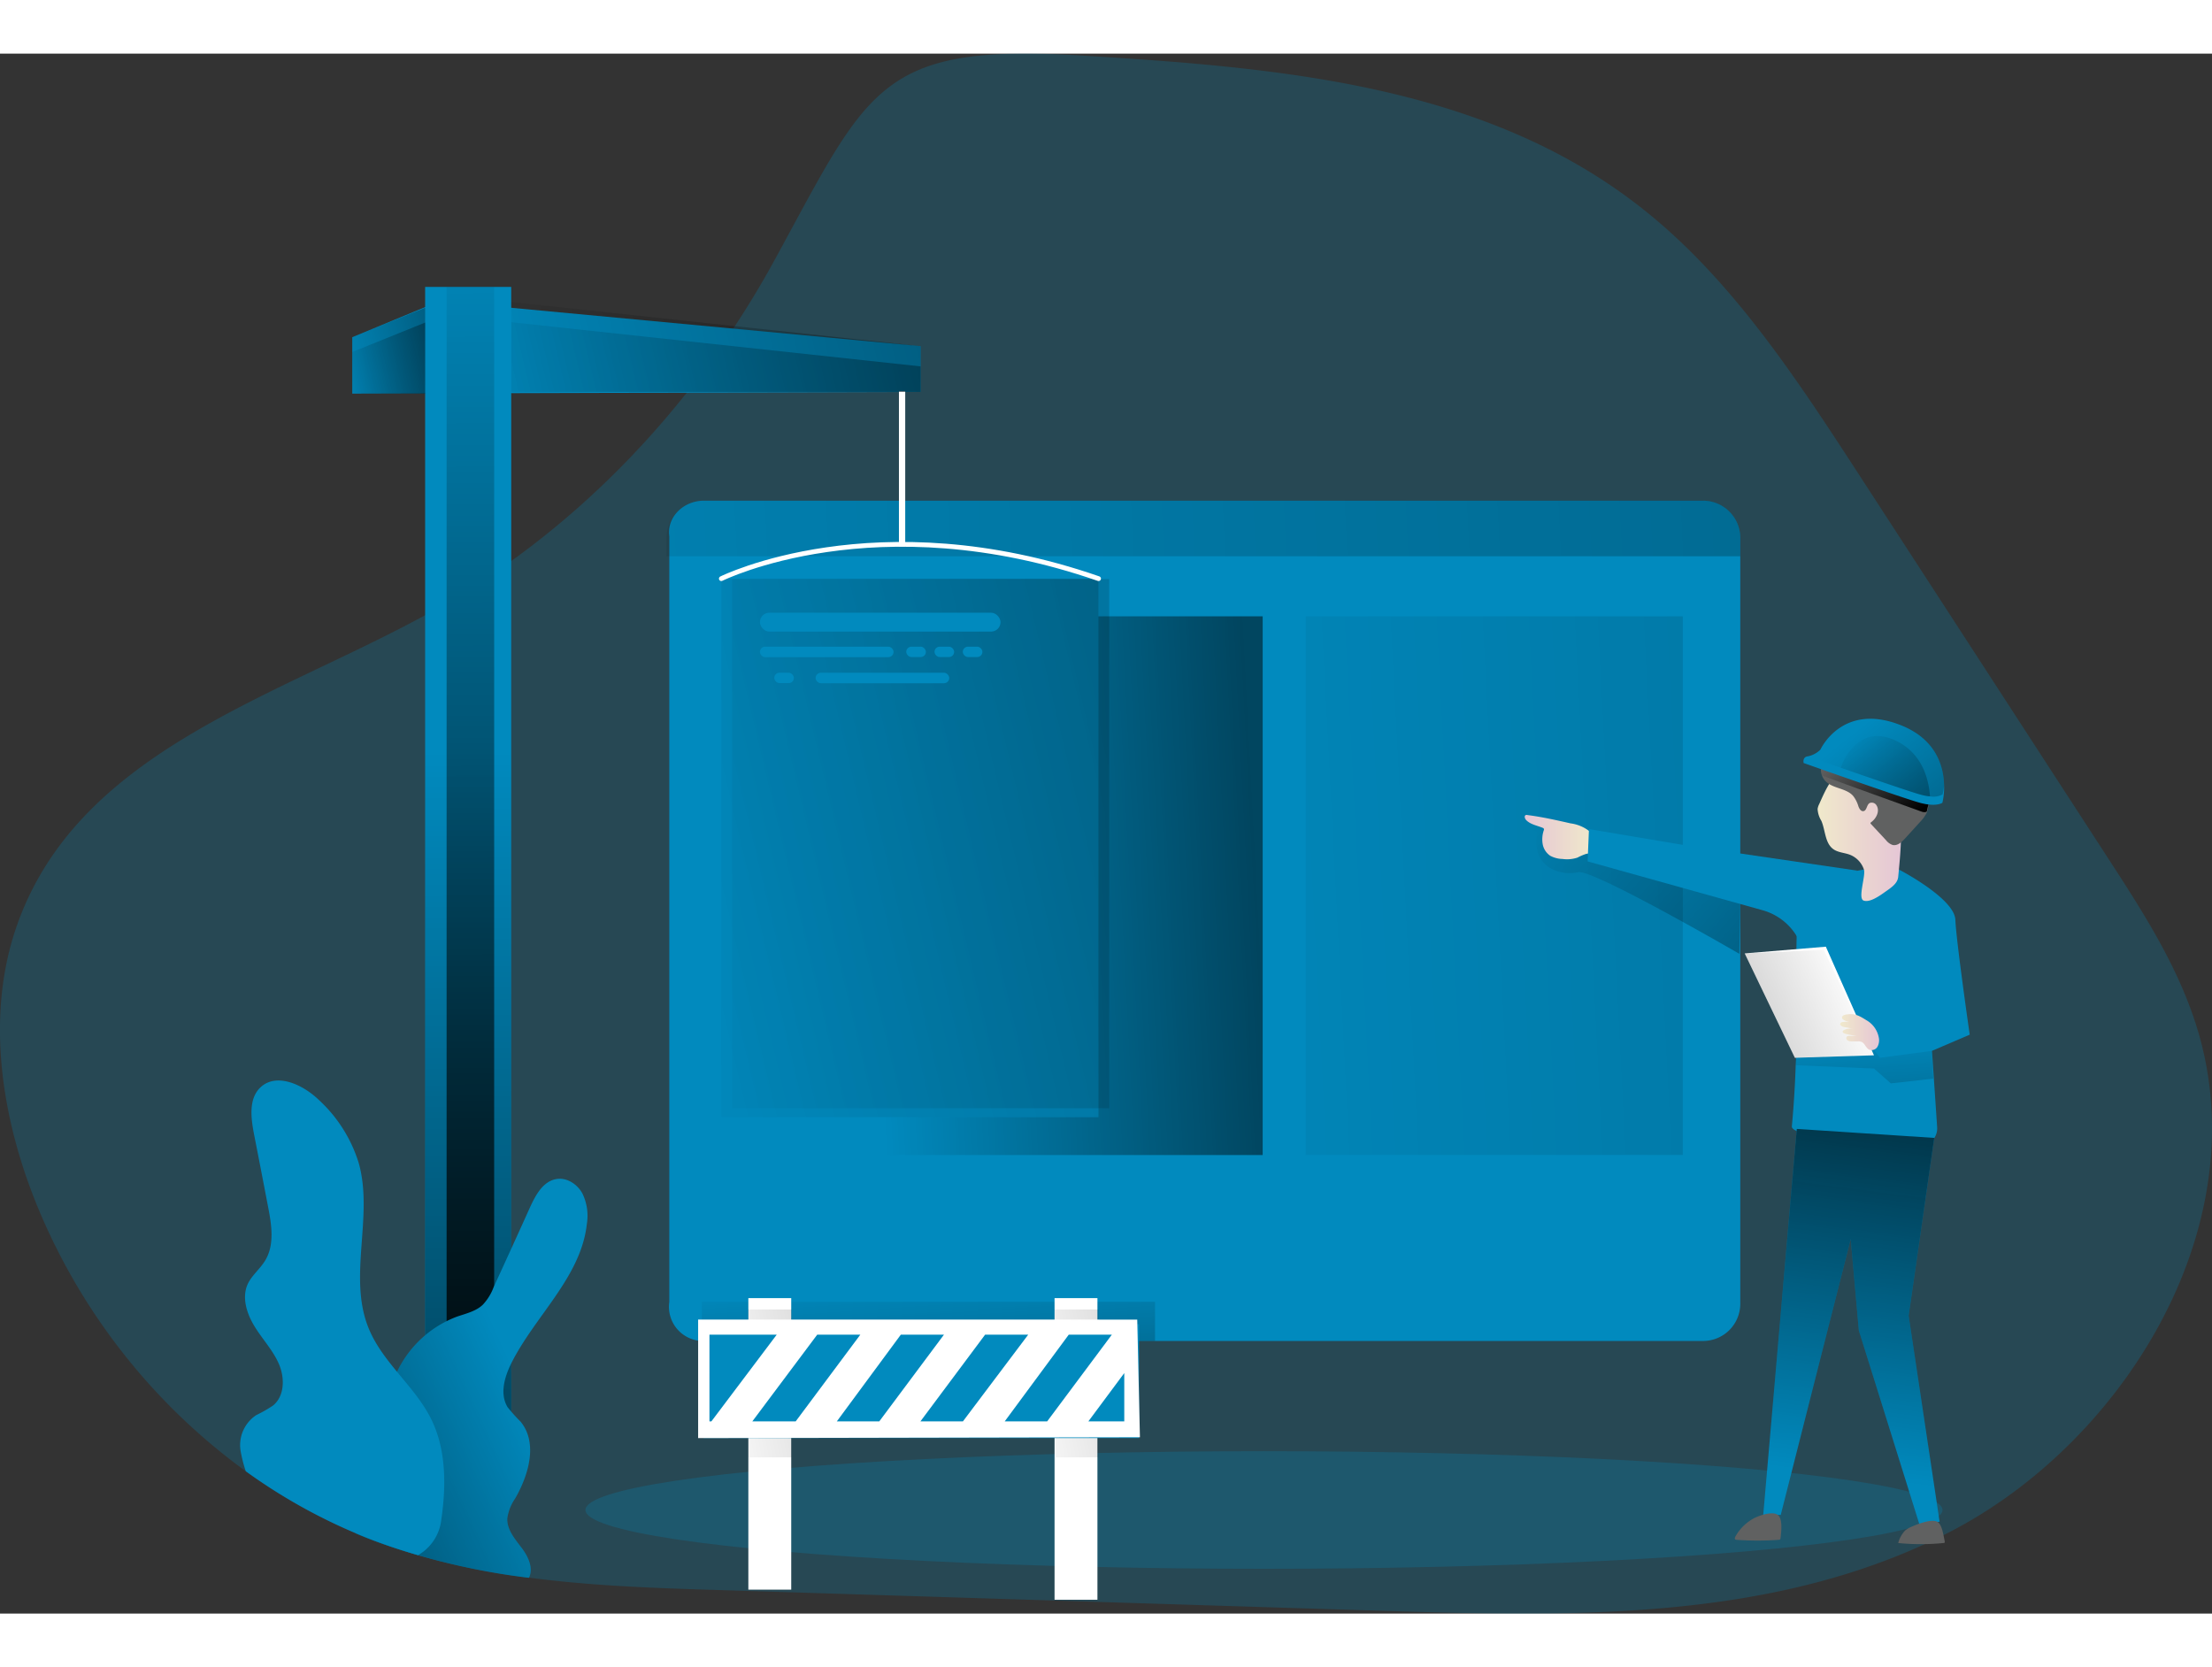 <svg id="Layer_1" data-name="Layer 1" xmlns="http://www.w3.org/2000/svg" xmlns:xlink="http://www.w3.org/1999/xlink" viewBox="0 0 510.15 359.76" width="406" height="306" class="illustration styles_illustrationTablet__1DWOa"><rect x="0" y="0" width="510.15" height="359.76" fill="#333333" stroke="none"/><defs><linearGradient id="linear-gradient" x1="429.36" y1="225.03" x2="432.77" y2="273.94" gradientUnits="userSpaceOnUse"><stop offset="0" stop-color="#010101" stop-opacity="0"></stop><stop offset="0.95" stop-color="#010101"></stop></linearGradient><linearGradient id="linear-gradient-2" x1="213.3" y1="280.85" x2="217.12" y2="335.08" xlink:href="#linear-gradient"></linearGradient><linearGradient id="linear-gradient-3" x1="160.76" y1="309.98" x2="263.86" y2="289.64" gradientUnits="userSpaceOnUse"><stop offset="0" stop-color="#010101" stop-opacity="0"></stop><stop offset="0.35" stop-color="#010101" stop-opacity="0.35"></stop><stop offset="0.95" stop-color="#010101"></stop></linearGradient><linearGradient id="linear-gradient-4" x1="231.52" y1="309.98" x2="334.62" y2="289.64" xlink:href="#linear-gradient-3"></linearGradient><linearGradient id="linear-gradient-5" x1="241.94" y1="197.22" x2="952.31" y2="160.28" xlink:href="#linear-gradient"></linearGradient><linearGradient id="linear-gradient-6" x1="201.21" y1="195.59" x2="294.38" y2="190.74" xlink:href="#linear-gradient"></linearGradient><linearGradient id="linear-gradient-7" x1="140.18" y1="199.67" x2="562.54" y2="99.67" xlink:href="#linear-gradient"></linearGradient><linearGradient id="linear-gradient-8" x1="142.97" y1="198.61" x2="563.47" y2="99.05" xlink:href="#linear-gradient"></linearGradient><linearGradient id="linear-gradient-9" x1="360.86" y1="217.84" x2="515.31" y2="353.38" xlink:href="#linear-gradient"></linearGradient><linearGradient id="linear-gradient-10" x1="353.28" y1="227.41" x2="368.97" y2="227.41" gradientUnits="userSpaceOnUse"><stop offset="0" stop-color="#e5c6d6"></stop><stop offset="0.42" stop-color="#ead4d0"></stop><stop offset="1" stop-color="#f0e9cb"></stop></linearGradient><linearGradient id="linear-gradient-11" x1="6.56" y1="170.6" x2="1891.15" y2="72.59" xlink:href="#linear-gradient"></linearGradient><linearGradient id="linear-gradient-12" x1="-597.66" y1="226.59" x2="-578.4" y2="226.59" gradientTransform="matrix(-1, 0, 0, 1, -157.58, 0)" xlink:href="#linear-gradient-10"></linearGradient><linearGradient id="linear-gradient-13" x1="426.9" y1="207.42" x2="441.17" y2="225.32" xlink:href="#linear-gradient"></linearGradient><linearGradient id="linear-gradient-14" x1="429.31" y1="203.21" x2="464.72" y2="247.62" xlink:href="#linear-gradient"></linearGradient><linearGradient id="linear-gradient-15" x1="429.46" y1="203.41" x2="455.91" y2="236.58" xlink:href="#linear-gradient"></linearGradient><linearGradient id="linear-gradient-16" x1="428.66" y1="214.36" x2="358.06" y2="244.79" xlink:href="#linear-gradient"></linearGradient><linearGradient id="linear-gradient-17" x1="-592.58" y1="272.4" x2="-583.59" y2="272.4" gradientTransform="matrix(-1, 0, 0, 1, -157.58, 0)" xlink:href="#linear-gradient-10"></linearGradient><linearGradient id="linear-gradient-18" x1="426.36" y1="328.05" x2="444.16" y2="190.58" xlink:href="#linear-gradient"></linearGradient><linearGradient id="linear-gradient-19" x1="131.97" y1="78.14" x2="131.97" y2="78.14" xlink:href="#linear-gradient"></linearGradient><linearGradient id="linear-gradient-20" x1="105.96" y1="81.66" x2="457.71" y2="-1.63" xlink:href="#linear-gradient"></linearGradient><linearGradient id="linear-gradient-21" x1="106.62" y1="83.83" x2="454.37" y2="1.49" xlink:href="#linear-gradient"></linearGradient><linearGradient id="linear-gradient-22" x1="107.9" y1="161.11" x2="108.73" y2="496.51" xlink:href="#linear-gradient"></linearGradient><linearGradient id="linear-gradient-23" x1="108.1" y1="35.91" x2="108.93" y2="371.29" xlink:href="#linear-gradient"></linearGradient><linearGradient id="linear-gradient-24" x1="77.22" y1="73.44" x2="155.26" y2="54.96" xlink:href="#linear-gradient"></linearGradient><linearGradient id="linear-gradient-25" x1="77.71" y1="75.03" x2="152.81" y2="57.25" xlink:href="#linear-gradient"></linearGradient><linearGradient id="linear-gradient-26" x1="122.05" y1="354.33" x2="61.88" y2="381.87" xlink:href="#linear-gradient"></linearGradient></defs><title>Under Constructions 2</title><path d="M451.19,387.71c-39.79,20.46-85.8,19.5-129.87,18.15l-153-4.79c-14.9-.45-29.92-.93-44.7-2.89A175,175,0,0,1,98.06,393c-3.22-.93-6.38-1.95-9.54-3.13-1.63-.6-3.22-1.23-4.82-1.92a128.91,128.91,0,0,1-25.37-14.3,142.44,142.44,0,0,1-47.4-59.5C2.05,293.26-2,268.7,5.72,247.27,20,207.6,65,195.26,100.26,175.91c33.23-18.24,61.1-47,80-81.56,21.82-39.88,23.92-50.12,71.36-47.17,44.84,2.77,92.49,6.6,128.69,35.19C401,98.65,416,121.68,430.67,144.25q28.62,44.06,57.24,88.15c8.25,12.7,16.62,25.68,20.86,40.45C521.77,318.18,491,367.24,451.19,387.71Z" transform="translate(-1.64 -46.71)" fill="#018ABE" opacity="0.24" style="isolation: isolate;"></path><ellipse cx="291.51" cy="335.87" rx="156.49" ry="13.56" fill="#018ABE" opacity="0.24" style="isolation: isolate;"></ellipse><polygon points="81.24 65.4 101.41 57.07 212.32 67.47 212.32 78.02 81.24 78.41 81.24 65.4" fill="#018ABE"></polygon><rect x="98.05" y="53.8" width="19.85" height="275.75" fill="#018ABE"></rect><path d="M439.55,234.86s12.84,6.63,13.05,11.6,3.31,26.5,3.31,26.5l-8.7,3.73,1.19,17.59a4.07,4.07,0,0,1-3.67,4.34c-8.15.8-30.07-2-29.84-4.49,2.8-30-1.34-52,4-55.12s12.59-4.11,12.59-4.11Z" transform="translate(-1.64 -46.71)" fill="#018ABE"></path><polygon points="445.57 229.98 433.59 231.58 432.04 229.56 413.95 231.58 414.18 233.29 432.19 234.06 436.08 237.48 445.86 236.39 445.57 229.98" opacity="0.5" fill="url(#linear-gradient)"></polygon><path d="M403,158.39V335a8.59,8.59,0,0,1-8.6,8.6H164a7.88,7.88,0,0,1-8-9V158c-.62-4.35,3.22-8.19,8-8.19H394.37A8.59,8.59,0,0,1,403,158.39Z" transform="translate(-1.64 -46.71)" fill="#018ABE"></path><rect x="161.86" y="287.85" width="104.52" height="9.04" opacity="0.5" fill="url(#linear-gradient-2)"></rect><rect x="243.21" y="287.01" width="9.89" height="69.56" fill="#fff"></rect><rect x="172.59" y="287.01" width="9.89" height="67.23" fill="#fff"></rect><polygon points="172.66 323.73 182.62 323.73 182.62 289.62 172.45 289.62 172.66 323.73" opacity="0.5" fill="url(#linear-gradient-3)"></polygon><polygon points="243.42 323.73 253.38 323.73 253.38 289.62 243.21 289.62 243.42 323.73" opacity="0.5" fill="url(#linear-gradient-4)"></polygon><rect x="301.14" y="129.77" width="86.96" height="124.22" opacity="0.5" fill="url(#linear-gradient-5)"></rect><polygon points="291.21 129.77 291.21 254.01 204.25 254.01 204.25 245.28 253.32 245.28 253.32 129.77 291.21 129.77" opacity="0.5" fill="url(#linear-gradient-6)"></polygon><rect x="166.36" y="121.08" width="86.96" height="124.2" opacity="0.5" fill="url(#linear-gradient-7)"></rect><rect x="168.85" y="121.18" width="86.96" height="122.03" opacity="0.5" fill="url(#linear-gradient-8)"></rect><path d="M353.57,223.45s-1.57-.13-1.1.88,3.73,1.49,3.65,2c-1.4,8.77,6.21,10,9.47,9.16s37.19,18.82,37.19,18.82l.31-17.81Z" transform="translate(-1.64 -46.71)" fill="url(#linear-gradient-9)"></path><path d="M363.86,224.23c-3.28-.74-6.57-1.49-9.9-1.91a.77.77,0,0,0-.45,0c-.38.19-.22.78.06,1.1,1,1.07,2.53,1.29,3.86,1.84a.46.46,0,0,1,.27.22.49.49,0,0,1,0,.29,6.47,6.47,0,0,0-.27,3.26,4.11,4.11,0,0,0,1.77,2.69,6.3,6.3,0,0,0,2.81.72,7.64,7.64,0,0,0,3.43-.31,12.77,12.77,0,0,1,2-.86c.44-.09.95-.09,1.22-.44a1.21,1.21,0,0,0,.21-.62c.18-1.3.28-3.24-.74-4.22A8.9,8.9,0,0,0,363.86,224.23Z" transform="translate(-1.64 -46.71)" fill="url(#linear-gradient-10)"></path><path d="M403,158.39v4.24H155.37v-4.24a8.59,8.59,0,0,1,8.61-8.6H394.37A8.59,8.59,0,0,1,403,158.39Z" transform="translate(-1.64 -46.71)" fill="url(#linear-gradient-11)"></path><path d="M421.21,219.76a3.83,3.83,0,0,0-.38,1.14,5.77,5.77,0,0,0,.87,2.75c.95,2.23.81,5.16,2.79,6.55,1.1.77,2.55.79,3.8,1.27a5.52,5.52,0,0,1,3.23,3.43c.44,1.4-1.46,6.61-.09,7.13s3.59-1,4.89-1.94c1.55-1.08,2.95-2,3.1-3.53.53-5.42,1.05-10.91.23-16.3a13.77,13.77,0,0,0-1.41-4.66,9,9,0,0,0-6.83-4.52C425.29,210.45,423.29,215.09,421.21,219.76Z" transform="translate(-1.64 -46.71)" fill="url(#linear-gradient-12)"></path><path d="M421.73,210.92a3.76,3.76,0,0,0,.9,3.55c1.69,1.77,4.77,1.59,6.39,3.42a7.26,7.26,0,0,1,1.22,2.4c.2.55.57,1.2,1.15,1.12.79-.11.73-1.38,1.39-1.84a1.27,1.27,0,0,1,1.68.58c.74,1.26-.07,2.92-1.25,3.79-.09.06-.19.14-.18.25s.06.13.11.19l3.48,3.74a3.28,3.28,0,0,0,1.5,1.09c1.11.26,2.11-.66,2.88-1.5l3.43-3.77a9.26,9.26,0,0,0,1.53-2.06,8.86,8.86,0,0,0,.41-4.55,13.44,13.44,0,0,0-1-4.68,9.77,9.77,0,0,0-3.83-3.9c-4.69-2.85-10.45-3.29-15.93-3-1.39.08-.8,1.48-1.46,2.34C423.37,209.18,422.14,209.45,421.73,210.92Z" transform="translate(-1.64 -46.71)" fill="#606161"></path><path d="M421.57,211.68a9.53,9.53,0,0,0,.31,1.47c.12.2,23.1,8.43,23.1,8.43s1,.27,1.08-.28.35-1.43.35-1.43Z" transform="translate(-1.64 -46.71)" fill="url(#linear-gradient-13)"></path><path d="M450,215.48a15.49,15.49,0,0,1-.39,4s-1.33,1-5,.05-27-9.22-27-9.22-.35-1.42,1-1.55h0a5.62,5.62,0,0,0,2.87-1.54s4.89-10.81,18.17-5.78C448.28,204.67,449.92,211.25,450,215.48Z" transform="translate(-1.64 -46.71)" fill="#018ABE"></path><path d="M450,215.48a14,14,0,0,1-.35,2.08,4.45,4.45,0,0,1-2.91.44,10.92,10.92,0,0,1-2-.36c-2.21-.57-11.52-3.79-18.62-6.26-3.26-1.15-6-2.16-7.41-2.65a5.62,5.62,0,0,0,2.87-1.54s4.89-10.81,18.17-5.78C448.28,204.67,449.92,211.25,450,215.48Z" transform="translate(-1.64 -46.71)" opacity="0.5" fill="url(#linear-gradient-14)"></path><path d="M446.74,218a10.92,10.92,0,0,1-2-.36c-2.21-.57-11.52-3.79-18.62-6.26a.67.67,0,0,0,.13-.18s3.58-10.81,13.15-5.78C444.89,208.33,446.47,213.85,446.74,218Z" transform="translate(-1.64 -46.71)" opacity="0.5" fill="url(#linear-gradient-15)"></path><polygon points="421.09 205.96 402.38 207.51 413.95 231.58 432.19 231.01 421.09 205.96" fill="#fff"></polygon><polygon points="420.6 206.68 402.38 207.51 413.95 231.58 432.19 231.01 420.6 206.68" opacity="0.5" fill="url(#linear-gradient-16)"></polygon><path d="M427.46,268.31c-.41.06-.91.21-1,.62s.5.77,1,.9l1.81.5a4.7,4.7,0,0,0-2.59-.29c-.27,0-.59.16-.65.43s.43.65.84.72l2.38.43a3.5,3.5,0,0,0-2.36.29.58.58,0,0,0-.26.23c-.13.29.26.53.57.61a18.3,18.3,0,0,0,2.64.49l-1.67,0a.84.84,0,0,0-.58.15.6.6,0,0,0,.14.89,1.78,1.78,0,0,0,1,.22l1.4,0a2.47,2.47,0,0,1,.82.12c.78.33,1,1.4,1.76,1.79a1.58,1.58,0,0,0,1.92-.65,3.09,3.09,0,0,0,.31-2.16,5.83,5.83,0,0,0-2.81-3.95C430.48,268.63,429.51,268,427.46,268.31Z" transform="translate(-1.64 -46.71)" fill="url(#linear-gradient-17)"></path><polygon points="446.09 250.06 440.19 291.05 447.33 338.57 442.67 339.19 428.7 294.47 426.83 273.35 410.69 337.01 406.65 337.01 414.39 247.99 446.09 250.06" fill="#018ABE"></polygon><polygon points="446.09 250.06 440.19 291.05 447.33 338.57 442.67 339.19 428.7 294.47 426.83 273.35 410.69 337.01 406.65 337.01 410.63 291.28 414.39 247.99 446.09 250.06" fill="url(#linear-gradient-18)"></polygon><path d="M450.14,389.74c0,.12.06.26,0,.35a.42.42,0,0,1-.29.11,52.68,52.68,0,0,1-10.43,0,6.63,6.63,0,0,1,1.59-2.88,5.1,5.1,0,0,1,1.42-.85c1.38-.61,4.36-1.8,5.88-1.24C449.56,385.74,449.86,388.54,450.14,389.74Z" transform="translate(-1.64 -46.71)" fill="#606161"></path><path d="M412.29,389.05a.43.43,0,0,1-.12.31.48.48,0,0,1-.31.1,67.23,67.23,0,0,1-9.73,0,.51.51,0,0,1-.3-.09c-.16-.15-.07-.41,0-.59a10.69,10.69,0,0,1,4.37-4.32c1.16-.59,4.2-1.67,5.43-.76S412.43,387.69,412.29,389.05Z" transform="translate(-1.64 -46.71)" fill="#606161"></path><path d="M391.75,229.53l38.2,5.59L416.44,251h0a13.4,13.4,0,0,0-8.31-6.74L367.79,233l.31-7.45Z" transform="translate(-1.64 -46.71)" fill="#018ABE"></path><path d="M132,78.14" transform="translate(-1.64 -46.71)" fill="url(#linear-gradient-19)"></path><rect x="207.32" y="77.87" width="1.45" height="35.77" fill="#fff"></rect><path d="M168,167.79s35.73-17.8,87,0" transform="translate(-1.64 -46.71)" fill="none" stroke="#fff" stroke-linecap="round" stroke-miterlimit="10" stroke-width="1.1"></path><polygon points="212.32 67.47 212.32 78.02 117.91 78.02 117.91 57.28 212.32 67.47" fill="url(#linear-gradient-20)"></polygon><polygon points="212.32 72.13 212.32 78.02 117.91 78.02 117.91 61.94 212.32 72.13" fill="url(#linear-gradient-21)"></polygon><rect x="98.05" y="53.8" width="19.85" height="275.75" fill="url(#linear-gradient-22)"></rect><rect x="103" y="53.8" width="10.97" height="275.75" fill="url(#linear-gradient-23)"></rect><polygon points="98.05 58.6 98.05 78.41 81.24 78.41 81.24 65.4 98.05 58.6" fill="url(#linear-gradient-24)"></polygon><polygon points="98.05 62.02 98.05 78.41 81.24 78.41 81.24 68.81 98.05 62.02" fill="url(#linear-gradient-25)"></polygon><rect x="175.26" y="128.94" width="55.49" height="4.35" rx="2.17" fill="#018ABE"></rect><rect x="175.26" y="136.77" width="30.82" height="2.42" rx="1.21" fill="#018ABE"></rect><rect x="188.1" y="142.78" width="30.82" height="2.42" rx="1.21" fill="#018ABE"></rect><rect x="209.01" y="136.77" width="4.52" height="2.39" rx="1.19" fill="#018ABE"></rect><rect x="215.53" y="136.77" width="4.52" height="2.39" rx="1.19" fill="#018ABE"></rect><rect x="178.57" y="142.78" width="4.52" height="2.39" rx="1.19" fill="#018ABE"></rect><rect x="222.05" y="136.77" width="4.52" height="2.39" rx="1.19" fill="#018ABE"></rect><rect x="164.4" y="262.52" width="82.2" height="12.48" fill="#018ABE"></rect><rect x="162.28" y="293.01" width="100.42" height="26.27" fill="#018ABE"></rect><path d="M162.65,338.66V366l101.89-.2-.62-27.13Zm2.61,3.48h15.52l-15.07,20h-.45Zm24.86,0h9.94l-14.91,20h-10Zm19.28,0h9.95l-14.92,20h-9.79Zm19.44,0h9.94l-15.06,20h-9.8Zm19.29,0h9.94l-14.92,20h-9.79Zm12.8,20h-8.28L260.93,351Z" transform="translate(-1.64 -46.71)" fill="#fff"></path><path d="M119.49,348.88c-1.53,3.13-2.62,7-.78,10a40.86,40.86,0,0,0,3,3.34c4,4.88,1.89,12.22-1.24,17.67a10.73,10.73,0,0,0-1.83,4.61c-.12,2.61,1.77,4.78,3.34,6.86s2.71,4.69,1.65,6.86a159.88,159.88,0,0,1-35.09-8.31c-1.63-.6-3.22-1.23-4.82-1.92-.33-3.64.82-7.44,2.29-10.87,1.63-3.76,4.13-7.67,4.76-11.8.57-3.76-.09-7.28,1.08-11.07A25.06,25.06,0,0,1,107,338c2.11-.73,4.42-1.24,6-2.77a12,12,0,0,0,2.47-4q4.24-9.21,8.42-18.48c1.3-2.83,3-6,6.11-6.5,2.38-.39,4.76,1.18,5.93,3.28a11.74,11.74,0,0,1,1.06,7.05C135.65,328.9,125,337.8,119.49,348.88Z" transform="translate(-1.64 -46.71)" fill="#018ABE"></path><path d="M119.49,348.88c-1.53,3.13-2.62,7-.78,10a40.86,40.86,0,0,0,3,3.34c4,4.88,1.89,12.22-1.24,17.67a10.73,10.73,0,0,0-1.83,4.61c-.12,2.61,1.77,4.78,3.34,6.86s2.71,4.69,1.65,6.86a159.88,159.88,0,0,1-35.09-8.31c-1.63-.6-3.22-1.23-4.82-1.92-.33-3.64.82-7.44,2.29-10.87,1.63-3.76,4.13-7.67,4.76-11.8.57-3.76-.09-7.28,1.08-11.07A25.06,25.06,0,0,1,107,338c2.11-.73,4.42-1.24,6-2.77a12,12,0,0,0,2.47-4q4.24-9.21,8.42-18.48c1.3-2.83,3-6,6.11-6.5,2.38-.39,4.76,1.18,5.93,3.28a11.74,11.74,0,0,1,1.06,7.05C135.65,328.9,125,337.8,119.49,348.88Z" transform="translate(-1.64 -46.71)" opacity="0.5" fill="url(#linear-gradient-26)"></path><path d="M103.42,384.79A10.83,10.83,0,0,1,98.06,393c-3.22-.93-6.38-1.95-9.54-3.13-1.63-.6-3.22-1.23-4.82-1.92a128.91,128.91,0,0,1-25.37-14.3,31.7,31.7,0,0,1-1.2-4.69,8.28,8.28,0,0,1,3.64-8.28,30.41,30.41,0,0,0,3.85-2.2c2.68-2.2,2.71-6.38,1.36-9.54s-3.83-5.75-5.63-8.7-3-6.65-1.57-9.78c.94-2,2.83-3.46,4-5.39,2.22-3.61,1.5-8.24.69-12.4-1.08-5.65-2.17-11.28-3.28-16.94-.69-3.67-1.21-8,1.5-10.6,3.68-3.49,9.75-.69,13.4,2.8a33,33,0,0,1,9.3,14.69c3.43,12.31-2.56,26.16,2.25,38,3.22,8,10.78,13.46,14.54,21.19C104.59,368.87,104.53,377.14,103.42,384.79Z" transform="translate(-1.64 -46.71)" fill="#018ABE"></path></svg>